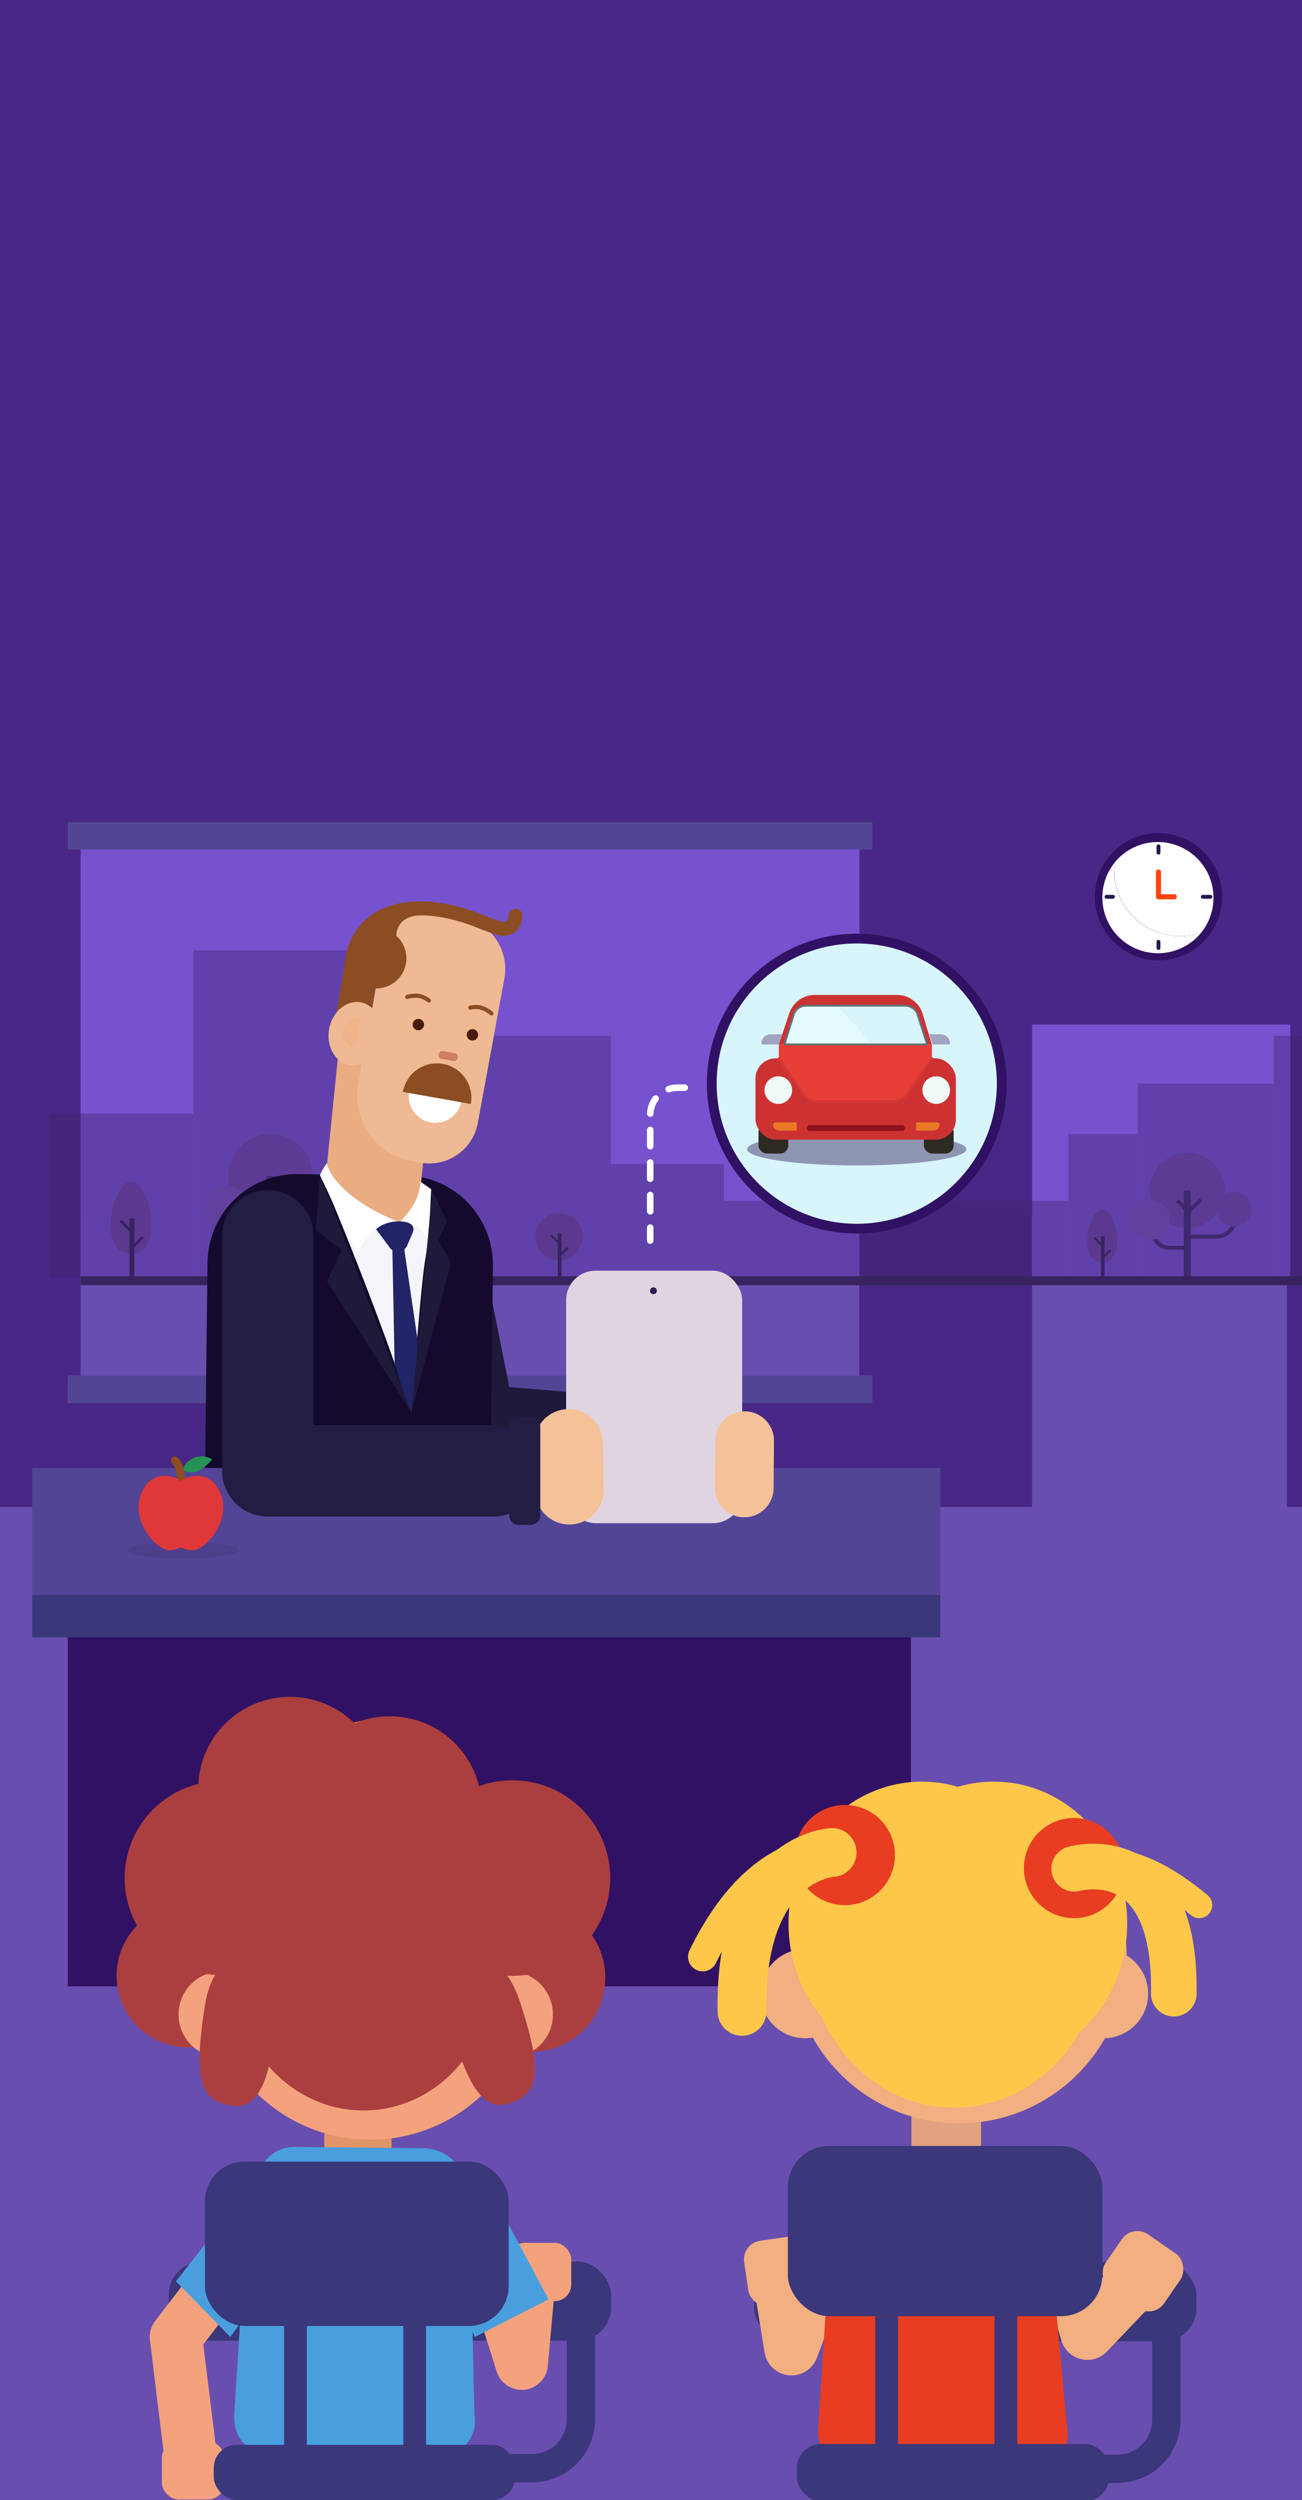 <svg xmlns="http://www.w3.org/2000/svg" viewBox="0 0 400 767.73"><rect x="0" y="0" width="400" height="767.73" fill="#333333" stroke="none"/><defs><style>.cls-1{isolation:isolate;}.cls-2{fill:#684eaf;}.cls-3{fill:#492787;}.cls-25,.cls-4{fill:#35205b;mix-blend-mode:multiply;}.cls-4{opacity:0.15;}.cls-5{fill:#7652ce;}.cls-47,.cls-6{opacity:0.5;}.cls-7{fill:#3a2168;opacity:0.7;}.cls-8{opacity:0.8;}.cls-12,.cls-13,.cls-14,.cls-15,.cls-16,.cls-17,.cls-18,.cls-19,.cls-20,.cls-29,.cls-32,.cls-36,.cls-37,.cls-45,.cls-50,.cls-53,.cls-54,.cls-55,.cls-58,.cls-61,.cls-62,.cls-63,.cls-65,.cls-66,.cls-68,.cls-70,.cls-71,.cls-73,.cls-74,.cls-75,.cls-78,.cls-79,.cls-80,.cls-81,.cls-9{fill:none;}.cls-12,.cls-13,.cls-14,.cls-15,.cls-16,.cls-17,.cls-18,.cls-19,.cls-20,.cls-9{stroke:#362360;}.cls-12,.cls-13,.cls-14,.cls-15,.cls-16,.cls-17,.cls-18,.cls-19,.cls-20,.cls-24,.cls-45,.cls-70,.cls-9{stroke-miterlimit:10;}.cls-9{stroke-width:1.22px;}.cls-10{fill:#5c398e;}.cls-11{fill:#63409b;}.cls-12{stroke-width:2.14px;}.cls-13{stroke-width:1.38px;}.cls-14{stroke-width:2.41px;}.cls-15{stroke-width:1.13px;}.cls-16{stroke-width:0.65px;}.cls-17{stroke-width:1.48px;}.cls-18{stroke-width:0.85px;}.cls-19{stroke-width:1.08px;}.cls-20{stroke-width:0.62px;}.cls-21{fill:#362360;}.cls-22{fill:#311163;}.cls-23{fill:#534596;}.cls-24,.cls-30{fill:#d8f5fc;}.cls-24{stroke:#311163;stroke-width:3px;}.cls-25{opacity:0.45;}.cls-26{fill:#2d2a21;}.cls-27{fill:#cc3232;}.cls-28{fill:#e73e36;}.cls-29{stroke:#d33737;stroke-width:0.71px;}.cls-29,.cls-32,.cls-36,.cls-37,.cls-45,.cls-50,.cls-53,.cls-54,.cls-55,.cls-58,.cls-61,.cls-62,.cls-63,.cls-65,.cls-66,.cls-68,.cls-71,.cls-73,.cls-74,.cls-75,.cls-78,.cls-79,.cls-80,.cls-81{stroke-linecap:round;}.cls-29,.cls-32,.cls-36,.cls-37,.cls-50,.cls-53,.cls-54,.cls-55,.cls-58,.cls-61,.cls-62,.cls-63,.cls-65,.cls-66,.cls-68,.cls-71,.cls-73,.cls-74,.cls-75,.cls-78,.cls-79,.cls-80,.cls-81{stroke-linejoin:round;}.cls-31{fill:#e3fbff;}.cls-32{stroke:#637077;stroke-width:0.59px;}.cls-33{fill:#a0a4c0;}.cls-34{fill:#eff9f8;}.cls-35{fill:#eb7826;}.cls-36{stroke:#8c1319;stroke-width:1.8px;}.cls-37{stroke:#1f193a;stroke-width:28.44px;}.cls-38{fill:#130a2d;}.cls-39{fill:#f5f4f9;}.cls-40{fill:#eaac81;}.cls-41{fill:#fff;}.cls-42{fill:#212466;}.cls-43{fill:#1f193a;}.cls-44{fill:#efba93;}.cls-45,.cls-50,.cls-58{stroke:#8c4d22;}.cls-45{stroke-width:4.27px;}.cls-46{fill:#8c4d22;}.cls-47{fill:#ad4732;}.cls-48{fill:#efb289;}.cls-49{fill:#491b0d;}.cls-50{stroke-width:1.26px;}.cls-51{fill:#e0d4e0;}.cls-52{fill:#291c4c;}.cls-53,.cls-54,.cls-65,.cls-73{stroke:#f4c199;}.cls-53{stroke-width:18.01px;}.cls-54{stroke-width:21.07px;}.cls-55{stroke:#221d42;stroke-width:28.09px;}.cls-56{fill:#221d42;}.cls-57{fill:#3a377a;}.cls-58{stroke-width:2.45px;}.cls-59{fill:#259356;}.cls-60{fill:#e03838;}.cls-61{stroke:#fff;stroke-width:2px;stroke-dasharray:5;}.cls-62{stroke:#26184c;stroke-width:1.19px;}.cls-63{stroke:#ff4612;stroke-width:1.58px;}.cls-64{fill:#f4a27d;}.cls-65{stroke-width:13.62px;}.cls-66{stroke:#f4a27d;stroke-width:16.12px;}.cls-67{fill:#499fde;}.cls-68{stroke:#e29469;stroke-width:20.67px;}.cls-69{fill:#ab3f3f;}.cls-70,.cls-71{stroke:#3a377a;}.cls-70{stroke-width:7px;}.cls-71{stroke-width:8.69px;}.cls-72{fill:#f2af81;}.cls-73{stroke-width:14.1px;}.cls-74{stroke:#f2af81;stroke-width:16.69px;}.cls-75{stroke:#e2a27f;stroke-width:21.4px;}.cls-76{fill:#e83d21;}.cls-77{fill:#ffc74a;}.cls-78,.cls-79,.cls-80,.cls-81{stroke:#ffc74a;}.cls-78{stroke-width:15px;}.cls-79{stroke-width:9px;}.cls-80{stroke-width:14px;}.cls-81{stroke-width:8px;}</style></defs><title>OnboardingIllustrations4_2</title><g class="cls-1"><g id="Layer_8" data-name="Layer 8"><rect class="cls-2" x="-15.09" y="373.25" width="417.09" height="396.87"/><path class="cls-3" d="M-14-15.35V760H403.13V-15.35ZM268,260.83h-4V422.38h4v8.42H20.83v-8.42h3.92V260.83H20.83v-8.46H268ZM395.38,463H317.06V314.74h78.32Z"/><rect class="cls-2" x="-15.09" y="462.75" width="417.09" height="307.38"/><path class="cls-4" d="M252.6,464.41c0,3.34-5.4,4.63-87.29,4.63-78.84,0-87.15-4.12-87.1-7.46s33-5.51,87.3-4.63S252.66,461.07,252.6,464.41Z"/><rect class="cls-5" x="24.75" y="256.67" width="239.28" height="137.43"/><rect class="cls-5" x="317.07" y="314.62" width="79.32" height="79.48"/><g class="cls-6"><rect class="cls-7" x="59.41" y="291.79" width="47.37" height="100.31" transform="translate(166.18 683.9) rotate(-180)"/><rect class="cls-7" x="15.09" y="341.95" width="44.32" height="50.16" transform="translate(74.5 734.06) rotate(-180)"/><rect class="cls-7" x="187.69" y="357.4" width="34.71" height="34.71"/><rect class="cls-7" x="103.47" y="318.08" width="84.21" height="74.03" transform="translate(291.16 710.18) rotate(-180)"/><rect class="cls-7" x="349.54" y="332.75" width="41.84" height="59.36"/><rect class="cls-7" x="391.39" y="318.08" width="11.59" height="74.03" transform="translate(794.36 710.18) rotate(-180)"/><rect class="cls-7" x="222.4" y="368.72" width="105.83" height="23.39" transform="translate(550.62 760.83) rotate(-180)"/><rect class="cls-7" x="328.23" y="348.21" width="21.32" height="43.89" transform="translate(677.77 740.32) rotate(-180)"/></g><g class="cls-8"><path class="cls-9" d="M379.6,373.72h0a6,6,0,0,1-6,6h-8.83"/><circle class="cls-10" cx="379.16" cy="371.27" r="5.35"/><circle class="cls-10" cx="364.76" cy="365.56" r="11.57"/><path class="cls-9" d="M354.27,378.12h0a5,5,0,0,0,5,5.05h5.45"/><circle class="cls-11" cx="353.19" cy="374.51" r="6.22"/><line class="cls-12" x1="364.76" y1="365.56" x2="364.76" y2="392.21"/><line class="cls-9" x1="364.76" y1="372.44" x2="368.91" y2="368.29"/><line class="cls-9" x1="364.76" y1="371.78" x2="361.71" y2="368.72"/></g><g class="cls-8"><path class="cls-13" d="M99.77,370.39h0A6.75,6.75,0,0,1,93,377.14H83.09"/><circle class="cls-10" cx="99.28" cy="367.64" r="6.02"/><circle class="cls-10" cx="83.09" cy="361.22" r="13.01"/><path class="cls-13" d="M71.3,375.34h0A5.67,5.67,0,0,0,77,381h6.12"/><circle class="cls-11" cx="70.09" cy="371.28" r="6.99"/><line class="cls-14" x1="83.09" y1="361.22" x2="83.09" y2="391.18"/><line class="cls-13" x1="83.09" y1="368.95" x2="87.75" y2="364.29"/><line class="cls-13" x1="83.09" y1="368.21" x2="79.66" y2="364.77"/></g><circle class="cls-10" cx="171.75" cy="379.79" r="7.26"/><line class="cls-15" x1="171.93" y1="378.73" x2="171.93" y2="393.03"/><line class="cls-16" x1="172.24" y1="385.33" x2="174.43" y2="383.14"/><line class="cls-16" x1="171.93" y1="381.94" x2="169.24" y2="379.26"/><path class="cls-10" d="M40.29,385c10.6,0,5.87-22.15,0-22.15S29.69,385,40.29,385Z"/><line class="cls-17" x1="40.53" y1="374.14" x2="40.53" y2="392.84"/><line class="cls-18" x1="40.94" y1="382.78" x2="43.81" y2="379.91"/><line class="cls-18" x1="40.53" y1="378.34" x2="37.02" y2="374.83"/><path class="cls-10" d="M338.63,387.55c7.74,0,4.28-16.2,0-16.2S330.88,387.55,338.63,387.55Z"/><line class="cls-19" x1="338.8" y1="379.59" x2="338.8" y2="393.26"/><line class="cls-20" x1="339.1" y1="385.9" x2="341.2" y2="383.81"/><line class="cls-20" x1="338.8" y1="382.67" x2="336.23" y2="380.1"/><polygon class="cls-21" points="24.75 394.66 400.34 394.66 400 391.88 24.75 391.88 24.75 394.66"/><rect class="cls-22" x="20.83" y="497.63" width="259.03" height="112.32"/><rect class="cls-23" x="20.83" y="422.46" width="247.19" height="8.42"/><circle class="cls-24" cx="263.21" cy="332.75" r="44.54"/><ellipse class="cls-25" cx="263.21" cy="352.9" rx="33.69" ry="4.98"/><rect class="cls-26" x="233.03" y="345.09" width="9.14" height="9.14" rx="2.51" ry="2.51"/><rect class="cls-26" x="283.84" y="345.09" width="9.14" height="9.14" rx="2.51" ry="2.51"/><rect class="cls-27" x="232.09" y="324.98" width="61.58" height="24.98" rx="6.24" ry="6.24"/><rect class="cls-28" x="239.27" y="320.71" width="47.04" height="4.28"/><path class="cls-27" d="M275.62,305.52h-25.3a8.25,8.25,0,0,0-7.82,5.61l-3.23,9.58h47l-2.79-9.31A8.24,8.24,0,0,0,275.62,305.52Z"/><path class="cls-28" d="M239.27,325l7.35,10.76a5.85,5.85,0,0,0,4.81,2.53h22.68a5.82,5.82,0,0,0,4.79-2.52L286.31,325Z"/><path class="cls-29" d="M239.27,325l7.35,10.76a5.85,5.85,0,0,0,4.81,2.53h22.68a5.82,5.82,0,0,0,4.79-2.52L286.31,325"/><path class="cls-30" d="M284.85,320.71l-2.93-9.12a4,4,0,0,0-3.84-2.79H247.65a4,4,0,0,0-3.84,2.82L241,320.71Z"/><path class="cls-31" d="M257.22,308.8h-9.57a4,4,0,0,0-3.84,2.82L241,320.71H268Z"/><path class="cls-32" d="M284.85,320.71l-2.93-9.12a4,4,0,0,0-3.84-2.79H247.65a4,4,0,0,0-3.84,2.82L241,320.71Z"/><path class="cls-33" d="M239.27,320.71h-5.08a.29.29,0,0,1-.29-.28h0a2.82,2.82,0,0,1,2.82-2.82h3.59Z"/><path class="cls-33" d="M286.5,320.71h5.08a.29.29,0,0,0,.29-.28h0a2.82,2.82,0,0,0-2.82-2.82h-3.59Z"/><circle class="cls-34" cx="239.11" cy="334.74" r="4.24"/><circle class="cls-34" cx="287.63" cy="334.74" r="4.24"/><path class="cls-35" d="M281.43,344.66v2.53h5.35a1.88,1.88,0,0,0,1.88-1.88h0a.64.64,0,0,0-.64-.65Z"/><path class="cls-35" d="M244.77,344.66v2.53h-5.35a1.89,1.89,0,0,1-1.89-1.88h0a.65.65,0,0,1,.64-.65Z"/><line class="cls-36" x1="248.8" y1="346.4" x2="277.1" y2="346.4"/><polyline class="cls-37" points="132.97 380.92 144.62 439.23 216.44 445.15"/><path class="cls-38" d="M90.78,360.73h32.78A27.45,27.45,0,0,1,151,388.18v91.07a12.47,12.47,0,0,1-12.47,12.47H75.79a12.47,12.47,0,0,1-12.47-12.47V388.18a27.45,27.45,0,0,1,27.45-27.45Z" transform="translate(5.05 -1.24) rotate(0.68)"/><path class="cls-39" d="M126.39,433.79s2.82-38.9,4.25-47c1.48-8.46,1.79-21.64,1.79-21.64a62.37,62.37,0,0,0-14.74-2.78c-6.64-.42-18.92-1.3-18.92-1.3S115,398.89,126.39,433.79Z"/><path class="cls-40" d="M100.39,358.27l4.94-48.43,29.17,3.07-5.81,56.92c-.93,6.62-6.35,5.92-14.79,4.45C103.65,372.49,99.91,362.89,100.39,358.27Z"/><path class="cls-41" d="M100.42,357.19s1.39,9.48,21.65,17.89c0,0-6.47-1-12.48,9.74l-11.3-23.95A17.8,17.8,0,0,1,100.42,357.19Z"/><path class="cls-41" d="M131.19,382.11s.52-6.55-8.37-6.79c0,0,3.59-3.76,4.78-6.42a17.88,17.88,0,0,0,1.63-6l3.2,2.25S132.48,366.24,131.19,382.11Z"/><path class="cls-42" d="M115.55,377.49l4.52,6.05a3.35,3.35,0,0,0,4.89-.75l1.89-4.41s1.53-3.54-4.78-3.3C117.58,375.25,115.55,377.49,115.55,377.49Z"/><path class="cls-42" d="M121.23,418.64l-.68-34.6s-.4-3.42,2.14-3.18,1.56,3.11,1.56,3.11l5,34s-.86,5.58-1.57,9.53c-.54,3.08-1.25,6.33-1.25,6.33a47.31,47.31,0,0,1-2.7-6.94C122.85,424.34,121.23,418.64,121.23,418.64Z"/><polygon class="cls-43" points="98.29 360.87 126.39 433.79 100.5 393.44 105.01 383.92 97.05 377.72 98.29 360.87"/><polygon class="cls-43" points="132.83 365.71 126.39 433.79 138.56 387.86 134.68 380.84 137.3 375.11 132.83 365.71"/><path class="cls-44" d="M120.62,280.5h14.53a16.15,16.15,0,0,1,16.15,16.15v45.08a15.2,15.2,0,0,1-15.2,15.2h-2.65A20.41,20.41,0,0,1,113,336.52V288.07A7.58,7.58,0,0,1,120.62,280.5Z" transform="translate(59.8 -18.64) rotate(10.42)"/><path class="cls-45" d="M158.37,281.22s0,5.47-5.78,3.6c-3.71-1.2-5.82-2.37-10.08-3.68-16.92-5.25-33.22-1.6-34.57,15.88"/><circle class="cls-46" cx="115.61" cy="294.27" r="9.25"/><path class="cls-46" d="M115.32,303.56,112.66,320s-1.27-11.15-9.19-9.56l3-17.19,11.14.93Z"/><path class="cls-46" d="M121.78,287.38s-.43-6.79,8.91-6.33l-.15-2.29s-12.46-1.72-20,7.75Z"/><path class="cls-47" d="M136.18,322.76l3.48.62a1.23,1.23,0,0,1,1,1.43h0a1.24,1.24,0,0,1-1.43,1l-3.48-.62a1.23,1.23,0,0,1,.43-2.43Z"/><ellipse class="cls-44" cx="109.06" cy="317.37" rx="9.77" ry="8.07" transform="translate(-222.8 367.26) rotate(-79.58)"/><path class="cls-48" d="M109.07,321.68a4.52,4.52,0,1,1,1.74-8.88Z"/><circle class="cls-49" cx="128.53" cy="314.62" r="1.75"/><circle class="cls-49" cx="145.14" cy="317.77" r="1.75"/><path class="cls-41" d="M132.33,344.66a8.15,8.15,0,0,0,9.44-6.61l-16.06-2.84A8.16,8.16,0,0,0,132.33,344.66Z"/><path class="cls-50" d="M125.09,306.12a9.62,9.62,0,0,1,3.57-.32,7.35,7.35,0,0,1,3.09,1.43"/><path class="cls-50" d="M151,311.2a9.68,9.68,0,0,0-3.13-1.77,7.28,7.28,0,0,0-3.4,0"/><path class="cls-46" d="M136.06,326.69a10.6,10.6,0,0,0-12.27,8.6L144.65,339A10.59,10.59,0,0,0,136.06,326.69Z"/><rect class="cls-23" x="9.9" y="450.8" width="278.95" height="47.68"/><rect class="cls-51" x="174.54" y="389.9" width="54.08" height="77.54" rx="9.01" ry="9.01" transform="matrix(1, 0, 0, 1, -0.61, 0.29)"/><circle class="cls-52" cx="200.75" cy="396.36" r="1.05"/><line class="cls-53" x1="228.78" y1="442.39" x2="228.66" y2="456.92"/><line class="cls-54" x1="174.67" y1="443.22" x2="174.93" y2="457.6"/><line class="cls-55" x1="82.27" y1="447.98" x2="82.27" y2="379.51"/><line class="cls-55" x1="82.27" y1="451.66" x2="151.53" y2="451.66"/><rect class="cls-56" x="144.66" y="446.92" width="33.15" height="9.49" rx="2.77" ry="2.77" transform="translate(612.9 290.43) rotate(90)"/><rect class="cls-57" x="9.9" y="489.77" width="278.95" height="13"/><ellipse class="cls-4" cx="56.34" cy="476.04" rx="17.21" ry="2.55"/><path class="cls-58" d="M53.73,448.46s2,1.45,2,7.68"/><path class="cls-59" d="M65.12,448.08a6.4,6.4,0,0,0-5.51-.43c-2.49,1.13-3.51,3.05-3.23,3.65s3,1.43,5.1.07S65.21,448.36,65.12,448.08Z"/><path class="cls-60" d="M67.54,458.11c-3.26-7.22-10.7-4.88-12-3.11l-.14-.13v20.29c.88,0,1.28.91,3.78.88C63,476,71.53,466.94,67.54,458.11Z"/><path class="cls-60" d="M43.62,458.11c3.26-7.22,10.71-4.88,12-3.11l.14-.13v20.29c-.87,0-1.28.91-3.78.88C48.16,476,39.64,466.94,43.62,458.11Z"/><path class="cls-61" d="M210.38,334h-2.26a8.36,8.36,0,0,0-8.36,8.37v38.57"/><path class="cls-22" d="M336.36,275.35a19.55,19.55,0,1,0,19.55-19.54A19.54,19.54,0,0,0,336.36,275.35Z"/><path class="cls-41" d="M342.38,264.92a21.14,21.14,0,0,0-.13,2.27A20.3,20.3,0,0,0,369,286.44a17.1,17.1,0,0,1-26.58-21.52Z"/><path class="cls-41" d="M342.25,267.19a21.14,21.14,0,0,1,.13-2.27A17.1,17.1,0,1,1,369,286.44a20.3,20.3,0,0,1-26.71-19.25Z"/><line class="cls-62" x1="339.95" y1="275.38" x2="341.92" y2="275.38"/><line class="cls-62" x1="369.52" y1="275.38" x2="371.87" y2="275.38"/><line class="cls-62" x1="355.91" y1="259.88" x2="355.91" y2="261.83"/><line class="cls-62" x1="355.91" y1="289.21" x2="355.91" y2="291.1"/><polyline class="cls-63" points="360.77 275.38 355.91 275.38 355.91 267.77"/><rect class="cls-23" x="20.83" y="252.44" width="247.19" height="8.42"/><rect class="cls-57" x="51.83" y="694.48" width="135.9" height="24.28" rx="10.22" ry="10.22"/><rect class="cls-64" x="156.26" y="688.7" width="19.24" height="17.92" rx="5.09" ry="5.09"/><rect class="cls-64" x="49.74" y="749.6" width="19.24" height="17.92" rx="5.09" ry="5.09"/><line class="cls-65" x1="127.43" y1="748.93" x2="127.43" y2="799.42"/><line class="cls-65" x1="93.89" y1="748.93" x2="93.89" y2="799.42"/><polyline class="cls-66" points="67.52 700.09 54.06 717.62 58.41 753.05"/><path class="cls-67" d="M93.05,665.06a11.32,11.32,0,0,0-14.58,4.31L54.06,700.54l16.71,17.08,27.37-38.23A11.33,11.33,0,0,0,93.05,665.06Z"/><polyline class="cls-66" points="153.75 705.06 160.27 725.81 162.3 703.47"/><path class="cls-67" d="M136.7,669.42a11.33,11.33,0,0,1,14.58,4.31l17.26,32.33-22.68,11.56-14.25-33.86A11.34,11.34,0,0,1,136.7,669.42Z"/><line class="cls-68" x1="109.96" y1="644.51" x2="109.96" y2="663.93"/><circle class="cls-64" cx="113.75" cy="607.32" r="49.73"/><path class="cls-69" d="M155,600.93c-3.11,12.19-9.65,25.32,2.55,28.43a22.78,22.78,0,1,0,11.26-44.15C156.6,582.1,158.09,588.74,155,600.93Z"/><circle class="cls-64" cx="156.64" cy="618.58" r="13.23"/><circle class="cls-35" cx="115.94" cy="556.2" r="28.21"/><circle class="cls-69" cx="157.44" cy="576.71" r="30.03"/><path class="cls-69" d="M66,602.28c3,11.75,10.3,22.37-1.45,25.37A22,22,0,1,1,53.67,585.1C65.42,582.1,63,590.53,66,602.28Z"/><circle class="cls-69" cx="119.78" cy="555.23" r="28.21"/><circle class="cls-64" cx="68.08" cy="618.58" r="13.23"/><path class="cls-48" d="M68.54,624.23a5.66,5.66,0,0,1-.93-11.29Z"/><path class="cls-69" d="M138.07,620.05c3,11.17,7.68,28.72,17.5,26.08s11.59-8.87,4.23-31.26c-3.62-11-9.06-15-18.88-12.37S135.07,608.87,138.07,620.05Z"/><path class="cls-69" d="M85.08,618c-1.15,11.54-2.94,29.66-13,28.65s-12.87-6.89-9.23-30.24c1.79-11.46,6.52-16.32,16.63-15.31S86.23,606.45,85.08,618Z"/><ellipse class="cls-69" cx="111.68" cy="606.02" rx="39.59" ry="42.05"/><circle class="cls-69" cx="89.1" cy="549.26" r="28.21"/><circle class="cls-69" cx="68.08" cy="576.71" r="29.79"/><path class="cls-67" d="M135.6,754l-52.5-.53c-7,.12-11.57-5.09-11.13-12l4-63c.25-.91,1.57-19.22,14.65-19.22l38.37.39c10.58-.17,15.2,8.26,15.38,18.83l1.37,63A10.56,10.56,0,0,1,135.6,754Z"/><rect class="cls-57" x="62.96" y="663.76" width="93.31" height="50.48" rx="12.21" ry="12.21"/><rect class="cls-57" x="65.67" y="750.74" width="92.58" height="16.94" rx="7.05" ry="7.05"/><line class="cls-70" x1="90.78" y1="711.23" x2="90.78" y2="751.67"/><line class="cls-70" x1="127.41" y1="711.23" x2="127.41" y2="751.67"/><path class="cls-71" d="M178.46,718.16v24.76a15,15,0,0,1-15,15h-17.3"/><rect class="cls-57" x="231.69" y="694.66" width="135.9" height="24.28" rx="10.22" ry="10.22"/><path class="cls-71" d="M358.32,718.33v24.76a15,15,0,0,1-15,15H326"/><rect class="cls-72" x="229.12" y="687.25" width="21.87" height="20.38" rx="5.78" ry="5.78" transform="translate(-98.13 41.94) rotate(-8.3)"/><rect class="cls-72" x="340.26" y="687.25" width="21.87" height="20.38" rx="5.78" ry="5.78" transform="translate(243.93 1470.91) rotate(-145.38)"/><line class="cls-73" x1="308.79" y1="747.15" x2="308.79" y2="799.42"/><line class="cls-73" x1="274.08" y1="747.15" x2="274.08" y2="799.42"/><polyline class="cls-74" points="257.72 682.77 243.14 721.08 240.05 702.08"/><polyline class="cls-74" points="321.82 674.17 334.06 716.31 346.3 703.47"/><line class="cls-75" x1="290.71" y1="639.05" x2="290.71" y2="659.15"/><circle class="cls-72" cx="294.64" cy="600.54" r="51.48"/><circle class="cls-72" cx="339.04" cy="612.2" r="13.69"/><circle class="cls-72" cx="247.35" cy="612.2" r="13.69"/><path class="cls-76" d="M317.25,758.56,262.9,758c-7.29.12-12-5.27-11.52-12.45l4.19-65.25c.26-.95,1.63-19.91,15.17-19.91l30.92.41a19.84,19.84,0,0,1,20.16,19.5l6,65.25A10.92,10.92,0,0,1,317.25,758.56Z"/><rect class="cls-57" x="242.05" y="658.97" width="96.6" height="52.26" rx="12.65" ry="12.65"/><line class="cls-70" x1="272.39" y1="711.23" x2="272.39" y2="751.67"/><line class="cls-70" x1="309.03" y1="711.23" x2="309.03" y2="751.67"/><rect class="cls-57" x="244.86" y="750.49" width="95.85" height="17.54" rx="7.3" ry="7.3"/><ellipse class="cls-77" cx="293.21" cy="599.78" rx="44.64" ry="47.41"/><ellipse class="cls-77" cx="305.3" cy="590.63" rx="40.99" ry="43.54"/><ellipse class="cls-77" cx="283.24" cy="590.63" rx="40.99" ry="43.54"/><circle class="cls-76" cx="259.56" cy="569.64" r="15.38"/><circle class="cls-76" cx="329.94" cy="573.64" r="15.38"/><path class="cls-78" d="M255.64,568.85s-28.53,1.37-27.68,48.78"/><path class="cls-79" d="M255.64,568.85s-22-4.3-39.76,32"/><path class="cls-80" d="M330,573.85s31.46-9.06,30.61,38.36"/><path class="cls-81" d="M334,572.38s12.32-5.83,34.43,12.64"/></g></g></svg>